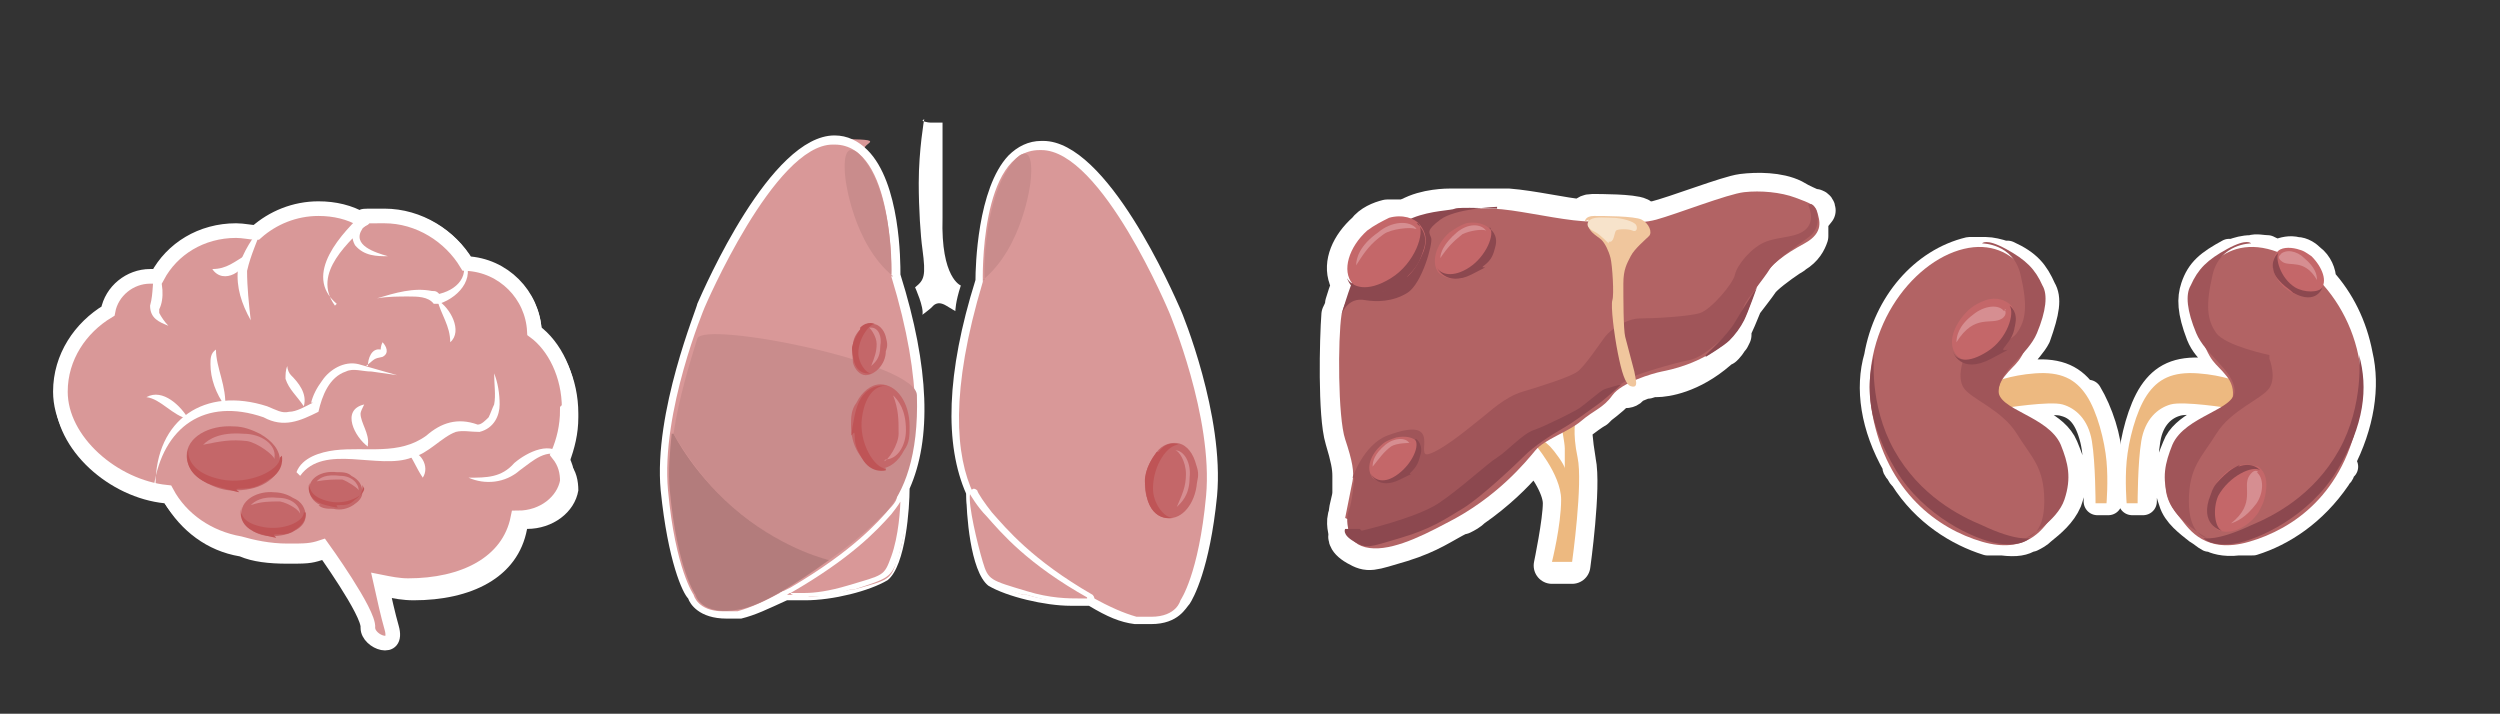 <?xml version="1.0" encoding="UTF-8"?>
<svg id="Livello_1" data-name="Livello 1" xmlns="http://www.w3.org/2000/svg" version="1.1" viewBox="0 0 136.6 39">
  <rect x="0" y="0" width="136.6" height="39" fill="#333333" stroke="none"/>
  <defs>
    <style>
      .cls-1 {
        fill: #f7e3cb;
      }

      .cls-1, .cls-2, .cls-3, .cls-4, .cls-5, .cls-6, .cls-7, .cls-8, .cls-9, .cls-10, .cls-11, .cls-12, .cls-13, .cls-14 {
        stroke-width: 0px;
      }

      .cls-15 {
        stroke-width: 1.5px;
      }

      .cls-15, .cls-2, .cls-16 {
        fill: none;
      }

      .cls-15, .cls-16 {
        stroke-linecap: round;
        stroke-linejoin: round;
      }

      .cls-15, .cls-16, .cls-17 {
        stroke: #fff;
      }

      .cls-3 {
        fill: #c98c8c;
      }

      .cls-16 {
        stroke-width: 2px;
      }

      .cls-4 {
        fill: #a05559;
      }

      .cls-5 {
        fill: #edb980;
      }

      .cls-6 {
        fill: #c46769;
      }

      .cls-7 {
        fill: #b37c7c;
      }

      .cls-17 {
        stroke-miterlimit: 10;
        stroke-width: .8px;
      }

      .cls-17, .cls-11 {
        fill: #d99898;
      }

      .cls-8 {
        fill: #d68e91;
      }

      .cls-9 {
        fill: #8c484f;
      }

      .cls-10 {
        fill: #f0c69d;
      }

      .cls-12 {
        fill: #fff;
      }

      .cls-13 {
        fill: #bf5456;
      }

      .cls-14 {
        fill: #b26364;
      }
    </style>
  </defs>
  <g>
    <g id="ic_pneumonia" data-name="ic pneumonia">
      <path class="cls-12" d="M50.5,6.5s-.3,1.7-.3,3.5c0,1.4.1,2.9.2,3.6.2,1.5.1,1.7-.4,2.1,0,0,.5,1.1.4,1.5,0,0,.4-.3.5-.4s.3-.4.8-.1l.5.3s0-.5.3-1.4c0,0-1.1-.4-1-3.7,0-2.5,0-4.4,0-5.2,0,0-.3,0-.6,0s-.5-.1-.5-.1Z"/>
      <g>
        <path class="cls-11" d="M39.6,33.6c-1.5,0-1.8-1-1.8-1h0s-1-1.5-1.4-5.8c-.4-4.3,1.9-9.9,2-10.1.2-.4,3.8-9.1,7.2-9.1s1.2.2,1.7.7c1.8,1.8,1.7,6.5,1.7,6.7,1.6,5,1.7,8.9.5,11.6,0,.7-.1,4.1-1.1,4.9-.9.5-2.8,1.1-4.4,1.1s-.7,0-1-.1c-1.1.6-1.7.9-2.5,1.1-.3,0-.6,0-.8,0h0Z"/>
        <path class="cls-12" d="M45.6,7.9c3.3,0,3.1,7.2,3.1,7.2,1.8,5.9,1.5,9.5.5,11.6,0,.2,0,4-1,4.7-.9.5-2.8,1-4.3,1s-.8,0-1.1-.1c-1.1.6-1.8.9-2.5,1.1-.3,0-.5,0-.8,0-1.4,0-1.6-.9-1.6-.9,0,0-1-1.4-1.4-5.7s2-10,2-10c0,0,3.8-8.9,7-8.9M45.6,7.4c-3.5,0-7.1,8.3-7.5,9.2,0,.2-2.4,5.9-2,10.2.4,3.9,1.2,5.6,1.5,5.9.1.3.6,1.1,2.1,1.1s.6,0,.8,0c.8-.2,1.4-.5,2.5-1,.3,0,.6,0,1,0,1.5,0,3.5-.5,4.5-1.1h0s0,0,0,0c1-.8,1.2-4,1.2-5,1.2-2.7,1.1-6.6-.5-11.7,0-.7,0-5-1.8-6.8-.5-.5-1.1-.8-1.8-.8h0Z"/>
      </g>
      <path class="cls-3" d="M48.7,15.1s.1-1.9-.4-3.9c-.4-1.7-1.1-2.6-1.5-2.9-.9-.6-.6,1.5-.6,1.5,0,0,.4,3.5,2.6,5.3Z"/>
      <g>
        <path class="cls-11" d="M44.1,32.5c-.5,0-.8,0-.8,0h-.3c0,0,.3-.2.3-.2,3.5-2,4.8-3.6,5.5-4.3.4-.5.4-.6.4-.6l.2-.6v.6c.2.6,0,2.2-.4,3.2-.3,1.1-.5,1.1-2.3,1.6h-.2c-1,.3-1.8.4-2.3.4h0Z"/>
        <path class="cls-12" d="M49.2,27.2c0,.6-.1,2.1-.5,3.2s-.4,1-2.4,1.6c-1,.3-1.8.4-2.3.4s-.8,0-.8,0c3.3-1.9,4.7-3.4,5.5-4.3.4-.5.5-.7.5-.7M49.3,25.8l-.3,1.4s0,.2-.4.6c-.6.7-2,2.3-5.4,4.3l-.6.3h.6c0,.1.3.2.9.2s1.3,0,2.4-.4h.2c1.8-.6,2-.6,2.4-1.8.3-1.1.6-2.6.5-3.3l-.2-1.4h0Z"/>
      </g>
      <g>
        <g>
          <path class="cls-11" d="M62.9,33.9c-.2,0-.5,0-.8,0-.7-.2-1.4-.5-2.5-1.1-.3,0-.6.1-1,.1-1.6,0-3.5-.5-4.4-1-1-.8-1.2-4.1-1.1-4.9-1.2-2.7-1-6.6.5-11.7,0-.1-.1-4.8,1.7-6.6.5-.5,1-.7,1.7-.7,3.4,0,7.1,8.7,7.2,9.1.1.2,2.4,5.8,2,10.1-.4,4.3-1.4,5.8-1.4,5.8h0s-.3,1-1.8,1h0Z"/>
          <path class="cls-12" d="M56.9,8.2c3.3,0,7,8.9,7,8.9,0,0,2.4,5.7,2,10-.4,4.3-1.4,5.7-1.4,5.7,0,0-.2.9-1.6.9s-.5,0-.8,0c-.7-.2-1.4-.5-2.5-1.1-.3,0-.7.1-1.1.1-1.5,0-3.4-.5-4.3-1-.9-.7-1.1-4.4-1-4.7-1-2.1-1.3-5.6.5-11.6,0,0-.2-7.2,3.1-7.2M56.9,7.7c-.7,0-1.3.3-1.8.8-1.7,1.8-1.8,6.1-1.8,6.8-1.6,5.1-1.7,9-.5,11.7,0,1,.2,4.2,1.2,5h0s0,0,0,0c1,.6,3.1,1.1,4.5,1.1s.7,0,1,0c1,.6,1.7.9,2.5,1,.3,0,.6,0,.9,0,1.5,0,1.9-.9,2.1-1.1.2-.3,1.1-1.9,1.5-5.9.4-4.4-1.9-10-2-10.2-.4-.9-4-9.2-7.5-9.2h0Z"/>
        </g>
        <g>
          <path class="cls-11" d="M59,32.9c-.5,0-1.6,0-2.9-.4h-.2c-1.8-.6-1.9-.6-2.3-1.7-.3-1-.8-3.1-.7-3.8,0,0,0-.1.1-.1h0s0,0,.1,0c0,0,.4.7.8,1.2.8.9,2.2,2.6,5.5,4.5,0,0,0,0,0,.1s0,0-.1.1c0,0-.2,0-.5,0h0Z"/>
          <path class="cls-12" d="M53,27s.4.7.9,1.2c.8.9,2.2,2.6,5.6,4.5,0,0-.2,0-.5,0-.6,0-1.6,0-2.9-.4-2-.6-2.1-.6-2.4-1.6s-.8-3.1-.7-3.7M53,26.8h0c-.1,0-.2.1-.2.2,0,.7.3,2.8.7,3.8.4,1.1.6,1.2,2.4,1.7h.2c1.3.4,2.3.5,3,.5s.5,0,.5,0c.1,0,.2,0,.2-.2,0-.1,0-.2-.1-.3-3.3-1.9-4.7-3.6-5.5-4.5-.4-.5-.8-1.1-.8-1.2,0,0-.1-.1-.2-.1h0Z"/>
        </g>
      </g>
      <path class="cls-3" d="M53.8,15.3s-.1-1.9.4-3.9c.4-1.7,1.1-2.6,1.5-2.9.9-.6.6,1.5.6,1.5,0,0-.4,3.5-2.6,5.3Z"/>
      <path class="cls-3" d="M45.3,30.6c1.3-.9,2.4-1.9,3.1-2.6,1-1.1,1.8-3.1,1.7-6.4,0-1.8-11.7-4.1-12-3.1-.4,1.3-1,3.2-1.3,5.2,0,0,1.4,2.6,3.7,4.4,2.9,2.3,4.8,2.5,4.8,2.5h0Z"/>
      <path class="cls-7" d="M36.7,23.7c-.1,1-.2,2.1-.1,3.1.4,4.3,1.4,5.7,1.4,5.7,0,0,.3,1.2,2.4.8,1.2-.2,3.1-1.4,4.9-2.7,0,0-2.3-.5-4.8-2.5-2.5-2-3.7-4.4-3.7-4.4h0Z"/>
    </g>
    <g>
      <path class="cls-6" d="M46.8,22c.3-.6.8-1,1.3-1,.9,0,1.6,1,1.6,2.3,0,.5,0,.9-.3,1.3-.3.6-.8,1-1.3,1-.4,0-.8-.2-1.1-.7-.3-.4-.5-1-.5-1.6,0-.5,0-.9.3-1.3h0Z"/>
      <path class="cls-13" d="M48.4,25.6c-.6,0-1.5-1.4-1.3-2.8s.9-1.8,1.4-1.7c0,0-1.4-.4-1.8,1.6s0,.5,0,1.1.2.9.5,1.4c.5.7,1.2.5,1.2.5Z"/>
      <path class="cls-8" d="M48.3,25.2c.2,0,.8-.9.8-1.5,0-.8,0-1.3-.3-2.1.3.3.7.8.7,1.9,0,.9-.5,1.6-1.1,1.6h0Z"/>
    </g>
    <g>
      <path class="cls-6" d="M46.6,19.7c0-.2-.1-.5,0-.8,0-.4.2-.7.4-.9.2-.2.4-.4.7-.3.3,0,.6.3.7.7s.1.5,0,.8c0,.7-.6,1.3-1.1,1.3-.3,0-.6-.3-.7-.7h0Z"/>
      <path class="cls-13" d="M47,18c-.2.3-.3.5-.4.8s0,.4,0,.6c.1,1.2,1,1,1,1-.3,0-.7-.6-.7-1.1,0-.8.6-1.6.9-1.6,0,0-.4-.2-.8.2Z"/>
      <path class="cls-8" d="M47.6,17.9c.4,0,.6.5.5,1,0,.7-.3.9-.5,1.1.2-.5.3-.8.3-1.2s-.3-.8-.4-.9h0Z"/>
    </g>
    <g>
      <path class="cls-6" d="M62.7,27.3c-.1-.3-.2-.7-.1-1.2,0-.5.3-1,.6-1.4.3-.4.7-.5,1-.5.5,0,.9.4,1.1,1s.2.7.1,1.2c-.1,1.1-.8,2-1.6,1.9-.5,0-.9-.4-1.1-1h0Z"/>
      <path class="cls-13" d="M63.2,24.7c-.3.4-.5.8-.6,1.2s0,.7,0,.9c.2,1.8,1.5,1.5,1.5,1.5-.5,0-1.1-.8-1.1-1.6,0-1.3.8-2.4,1.4-2.4,0,0-.6-.3-1.1.4Z"/>
      <path class="cls-8" d="M64.2,24.6c.5,0,.9.7.8,1.5,0,1-.5,1.4-.7,1.6.3-.7.5-1.1.5-1.8s-.4-1.3-.6-1.3h0Z"/>
    </g>
  </g>
  <g>
    <g>
      <path class="cls-12" d="M31.6,22.6c0-1.9-.8-3.6-2-4.5-.1-2.1-1.8-3.8-3.8-3.9-.9-1.6-2.7-2.7-4.6-2.7s-.9,0-1.3.2c-.7-.4-1.6-.6-2.4-.6-1.4,0-2.6.5-3.5,1.4-.4,0-.7-.1-1.1-.1-1.9,0-3.6,1.1-4.5,2.7-.1,0-.2,0-.4,0-1.2,0-2.1.9-2.3,2-1.6,1-2.7,2.7-2.7,4.6,0,2.9,3,5.5,6,5.8.9,1.5,2.3,2.6,4.1,2.9.7.3,1.6.4,2.6.4s1.3,0,1.9-.2c0,0,2.4-1.3,2.4-.5,0,.9.4,2.4,1,2.5.5.1,1,.2,1.6.2,3.1,0,5.7-1.2,6.2-3.9,1.4,0,2.6-.9,2.8-2.1,0-.5-.1-1.1-.5-1.5.3-.8.5-1.6.5-2.5h0Z"/>
      <path class="cls-17" d="M31.1,22.3c0-1.8-.8-3.4-1.9-4.2-.1-2-1.7-3.6-3.7-3.7-.9-1.5-2.6-2.6-4.5-2.6s-.8,0-1.2.2c-.7-.4-1.5-.6-2.4-.6-1.3,0-2.5.5-3.4,1.3-.3,0-.7-.1-1.1-.1-1.9,0-3.5,1-4.3,2.5-.1,0-.2,0-.4,0-1.1,0-2.1.8-2.3,1.9-1.5.9-2.6,2.5-2.6,4.4,0,2.7,2.9,5.2,5.8,5.5.8,1.5,2.3,2.5,4,2.8.7.2,1.6.4,2.6.4s1.3,0,1.9-.2c0,0,2.6,3.6,2.5,4.4,0,.8,1.7,1.4,1.3,0-.2-.7-.4-1.6-.6-2.5.5.1,1,.2,1.5.2,3,0,5.5-1.2,6-3.7,1.4,0,2.5-.9,2.7-2,0-.5-.1-1-.5-1.5.3-.7.5-1.5.5-2.4h0Z"/>
      <path class="cls-12" d="M8.6,14.7c.3.7.4,1.6.1,2.2,0,0,0,.1,0,.2.1.2.3.5.5.7-.5-.2-1-.4-1-1.1.2-.7.1-1.4.3-2.1h0Z"/>
      <path class="cls-12" d="M14.4,12.2c-.3.9-.7,1.7-.9,2.6,0,.9.1,1.8.2,2.7-.5-.9-.8-1.8-.7-2.8.3-1,.8-1.7,1.4-2.5h0Z"/>
      <path class="cls-12" d="M13.5,13.9c0,.9-1.3,1.7-1.9.8.8,0,1.2-.4,1.9-.8h0Z"/>
      <path class="cls-12" d="M18.4,16.6c-1.9-1.6.3-3.9,1.6-5.1l.3.4c-.2.2-.4.4-.5.6-.6.9.7,1.3,1.4,1.5-.6,0-1.3,0-1.8-.6-.4-.7.1-1.4.6-1.8l.3.4c-1.2,1.2-3.3,2.9-2,4.7h0Z"/>
      <path class="cls-12" d="M25.2,13.9c.9,1.1,0,2.3-1.2,2.7h-.3c-.3-.4-.9-.4-1.4-.4-.5,0-1.1,0-1.7.1,1-.3,2-.6,3-.4.2,0,.3,0,.5.3,0,0-.3-.1-.3-.1,1.2-.2,2-1.1,1.3-2.2h0Z"/>
      <path class="cls-12" d="M23.9,16.4c.7.4,1.4,1.7.7,2.3,0-.9-.5-1.5-.7-2.3h0Z"/>
      <path class="cls-12" d="M8.5,26.5c0-3.6,2.7-5.4,6.1-4.3.5.2.8.4,1.2.3.4,0,.9-.3,1.3-.5h-.1c.1-.4.3-.8.6-1.2.4-.6,1.2-1.1,2-.9l.7.2,1.4.4-1.4-.2c-.5,0-1-.2-1.4,0-.9.3-1.3,1.3-1.5,2.2-1,.5-1.9.9-3,.3-3.2-1.1-5.5.5-6,3.8h0Z"/>
      <path class="cls-12" d="M10.3,22.9c-.9-.2-1.5-1.1-2.3-1.2.9-.5,1.9.5,2.3,1.2h0Z"/>
      <path class="cls-12" d="M12.3,22.2c-.5-.7-.8-1.5-.8-2.3,0-.3,0-.6.3-.8,0,1,.6,2,.5,3.2h0Z"/>
      <path class="cls-12" d="M16.6,22.2c-.4-.6-.8-.9-1-1.5,0-.2,0-.5.1-.7,0,.2.1.4.2.5.4.4.9,1,.7,1.7h0Z"/>
      <path class="cls-12" d="M16.2,25.8c.3-.8,1.3-1.1,2.1-1.2,1.7-.2,3.5.3,5-.8.8-.7,1.7-1,2.8-.6h0c.2,0,.4-.2.6-.4.1-.2.2-.5.3-.7.1-.5,0-1.1,0-1.7.2.5.3,1.1.3,1.7,0,.6-.3,1.3-1.1,1.5-.5,0-.9-.1-1.3,0-.8.3-1.5,1.2-2.4,1.4-1.8.7-4.8-.8-6.1,1h0Z"/>
      <path class="cls-12" d="M25.6,26.1c1,0,1.8,0,2.5-.8.7-.6,2.1-1.3,2.7-.3-.9-.6-1.7.2-2.4.7-.8.7-1.9.8-2.8.4h0Z"/>
      <path class="cls-12" d="M22.2,24.6c.8,0,1.3.9.9,1.5-.4-.6-.5-1-.9-1.5h0Z"/>
      <path class="cls-12" d="M20.1,24.4c-.7-.5-1.5-2-.2-2.3-.1.2-.2.4-.2.5,0,.5.5,1.1.4,1.7h0Z"/>
      <path class="cls-12" d="M20.1,20c0-.4.2-1,.7-.9,0,0,0,0,0,0,0,0,0-.2.1-.4.2.2.4.6,0,.8-.5.1-.4.1-.9.5h0Z"/>
    </g>
    <g>
      <path class="cls-6" d="M11.3,26.4c-.7-.4-1.1-.9-1.1-1.5,0-1,1.2-1.7,2.6-1.6.5,0,1,.2,1.4.4.7.4,1.1.9,1.1,1.5,0,.5-.3.9-.8,1.2-.5.3-1.1.4-1.8.4-.5,0-1-.2-1.4-.4h0Z"/>
      <path class="cls-13" d="M15.3,25c0,.7-1.7,1.5-3.2,1.2s-1.9-1.1-1.8-1.7c0,0-.6,1.5,1.6,2.1s.5.1,1.2.1,1-.1,1.6-.5c.9-.5.7-1.3.7-1.3Z"/>
      <path class="cls-8" d="M15,25.1c0-.2-.9-.9-1.5-1-.9-.1-1.4,0-2.4.2.3-.3.9-.7,2.2-.6,1,0,1.8.6,1.7,1.3h0Z"/>
    </g>
    <g>
      <path class="cls-6" d="M17.5,27.6c-.4-.2-.6-.5-.6-.9,0-.6.7-1,1.5-.9.3,0,.6,0,.8.2.4.2.6.5.6.9,0,.3-.2.5-.5.7-.3.2-.7.3-1.1.2-.3,0-.6,0-.8-.2h0Z"/>
      <path class="cls-13" d="M19.9,26.7c0,.4-1,.9-1.9.7s-1.1-.6-1.1-1c0,0-.3.9.9,1.2s.3,0,.7,0,.6,0,.9-.3c.5-.3.4-.8.4-.8Z"/>
      <path class="cls-8" d="M19.6,26.8c0-.1-.6-.5-.9-.6-.5,0-.8,0-1.4.1.2-.2.5-.4,1.3-.3.6,0,1,.4,1,.8h0Z"/>
    </g>
    <g>
      <path class="cls-6" d="M13.9,29c-.5-.2-.7-.6-.7-1,0-.7.9-1.2,1.8-1.1.3,0,.7.1,1,.3.5.2.7.6.7,1,0,.3-.2.6-.6.8-.3.2-.8.3-1.3.3-.3,0-.7-.1-1-.3h0Z"/>
      <path class="cls-13" d="M16.6,28c0,.5-1.1,1-2.2.8s-1.3-.7-1.2-1.1c0,0-.4,1.1,1.1,1.5s.3,0,.8,0,.7,0,1.1-.3c.6-.4.5-.9.5-.9Z"/>
      <path class="cls-8" d="M16.4,28.1c0-.2-.6-.6-1.1-.7-.6,0-1,0-1.6.2.2-.2.6-.5,1.5-.4.7,0,1.2.4,1.2.9h0Z"/>
    </g>
  </g>
  <g>
    <path class="cls-16" d="M99.3,11.5c0-.2-.2-.2-.3-.2-.2-.1-.5-.2-1-.5-.8-.4-2-.4-2.8-.3s-3.6,1.2-4.8,1.5c-.2,0-.4,0-.6,0,0,0-.2-.1-.2-.2-.4-.2-2.2-.2-2.6-.2-.4,0-.5.3-.5.3-1.1-.1-2.8-.5-4.1-.6-.5,0-1,0-1.5,0,.4,0,.7,0,.7,0,0,0-2,0-2.3,0-.2,0-1.4,0-2.3.5,0,0-.1,0-.2.1-.3,0-.7,0-1,0-.4.1-.9.3-1.2.7-.9.8-1.3,1.8-1,2.6,0,0,0,0,0,0,0,0,0,.1.2.3-.2.4-.3.8-.4,1.1,0,.2-.1.4-.2.6-.1,1.3-.2,5.5.2,6.8.3,1,.4,1.5.4,2,0,0,0,.2,0,.2,0,0,0,.3,0,.7,0,.4-.2.8-.2,1.2,0,0,0,0,0,0-.2.4,0,1,0,1.1,0,0-.2.3.5.7.7.4.8.3,2.5-.2,0,0,0,0,0,0,0,0,0,0,0,0,1.6-.5,2.2-1,3.2-1.5,0,0,0,0,.1,0,0,0,0,0,0,0,.2-.1.4-.2.6-.4,1.3-.9,2.3-1.9,2.8-2.5,0,0,0,0,0,0,.2-.2.4-.4.6-.6.4.5,1.4,1.8,1.4,2.8s-.5,3.4-.5,3.4h1.1s.6-4.3.3-5.7c-.2-1.2-.2-1.7-.2-1.9,0,0,.1-.1.2-.2,0,0,0,0,0,0,.4-.3.8-.6,1-.7,0,0,.1-.1.2-.2,0,0,0,0,0,0,.4-.3,1-.8,1-.9,0,0,.2-.1.3-.1,0,0,0,.1.1.1.2,0,.3-.1.3-.2,0,0,0,0,0,0,.2-.1.5-.2.7-.3.1,0,.3,0,.4-.1.1,0,.2,0,.3,0,.5,0,1.9-.2,3.4-1.5,0,0,.1-.1.2-.2,0,0,0,0,.1,0,0,0,0,0,.1-.1,0,0,0,0,0,0,.1-.1.2-.3.3-.4,0,0,.1-.2.1-.2,0,0,0,0,0-.1,0,0,0-.1,0-.2,0,0,0,0,0,0,.1-.2.4-.9.6-1.4.3-.4.7-.9.9-1.2.2-.3,1-.9,1.6-1.3,0,0,.2-.1.3-.2.5-.3.7-.7.8-1,0-.3,0-.6,0-.9ZM85.5,25.6c-.1-.2-.6-1-.8-1.2,0,0-.2-.2-.3-.3.4-.3.7-.5,1-.7,0,.3.2.8.2,1,0,.3,0,1.3,0,1.1Z"/>
    <g>
      <path class="cls-5" d="M83.8,24.2s1.5,1.7,1.5,3.1-.5,3.4-.5,3.4h1.1s.6-4.3.3-5.7-.1-2.1-.1-2.1l-.8.3s.2,1,.2,1.3,0,1.3,0,1.1-.6-1-.8-1.2-.6-.5-.6-.5l-.3.3Z"/>
      <path class="cls-14" d="M73.5,28.3s.3-1.5.4-2,0-1.1-.4-2.3-.4-5.5-.2-6.8,2.8-4.5,4.5-5.2,3.4-.7,4.8-.5,3.2.6,4.3.6,2.5.2,3.6-.1,3.9-1.4,4.8-1.5,2,0,2.8.3,1.1.4,1.2.8.4,1.1-.7,1.7-1.8,1.1-2.4,2-.6,2.4-2,3.5-2.9,1.4-3.4,1.5-2.2.6-2.7,1.3-1,.8-1.7,1.4-2,1-2.5,1.6-2.1,2.6-4.9,4c-1.5.8-3.2,1.6-4.4,1.3s-.9-1.5-.9-1.5Z"/>
      <path class="cls-4" d="M73.9,26.1s.6-1.8,1.9-2.3c3.2-1.2,1.4,1.3,2.3,1s2.5-1.7,2.9-2,1.2-1.1,2.2-1.4,2.6-.8,3-1.1,1.2-1.5,1.5-1.9,1.2-1,1.9-1,2.7-.1,3.3-.3,1.8-1.6,1.9-2.1.9-1.5,1.7-1.8,1.7-.2,2.2-.7.1-1.3.1-1.3c0,0,.2-.2.4.2s.2,1.1-.3,1.5-1.9,1.3-2.2,1.8-1.3,1.7-1.4,2-.6,1.3-1.3,1.9-1.2,1-1.8,1.1-3,.8-3.2,1-2.3,1.3-2.5,1.5-2.7,1.7-2.7,1.7l-3.1,2.6-2.6,1.8-3.3.9-1.1-.2s-.2-.6,0-1.1.3-1.8.3-1.8Z"/>
      <path class="cls-9" d="M81.8,11.3c-.1,0-2.3.1-3.1.7s-.6.7-.5,1-.5,2.5-1.3,3-1.7.5-2.3.4c-1-.2-1.3.8-1.3.8,0,0,.6-2.2,1.2-3.1s1.7-1.8,2.7-2.2,2.1-.4,2.3-.5,2.3,0,2.3,0Z"/>
      <path class="cls-10" d="M86.6,12.1s0-.3.5-.3,2.2,0,2.6.2.6.7.4.9-.8.7-1,1.1-.4.7-.4,1.5,0,2.5.1,2.9.5,1.9.5,1.9c0,0,.1.5.1.6s0,.3-.3.2-.5-.8-.7-1.8-.4-2.6-.3-2.9,0-1.9-.1-2.3-.3-.8-.5-1-.9-.5-.7-1.1Z"/>
      <path class="cls-1" d="M87.9,13.3s-.5-.5-.7-.6-.6-.3-.4-.6.8-.2,1.3-.2,1.2.2,1.3.4,0,.4-.2.3-.8-.1-.9,0-.1.7-.4.6Z"/>
      <path class="cls-9" d="M74.4,29s3-.7,4.2-1.5,2.7-2.2,3.2-2.5,1.4-1.3,2-1.5,2.2-1,2.5-1.2,1.1-.9,1.3-1,1-.3,1-.3c0,0-1,.9-1.3,1.1s-1.2.9-1.9,1.3-1.6,1-2.1,1.5-2.4,2.3-3.4,2.9-1.7,1.1-3.4,1.6-1.8.6-2.5.2-.5-.7-.5-.7h.8Z"/>
      <path class="cls-9" d="M93.2,19.4s1.2-1.1,1.6-1.8,1.2-1.9,1.2-1.9c0,0-.5,1.4-.7,1.8s-.5.8-.8,1.1-1.3.9-1.3.9Z"/>
      <path class="cls-2" d="M73.5,28.3s.3-1.5.4-2,0-1.1-.4-2.3-.4-5.5-.2-6.8,2.8-4.5,4.5-5.2,3.4-.7,4.8-.5,3.2.6,4.3.6,2.5.2,3.6-.1,3.9-1.4,4.8-1.5,2,0,2.8.3,1.1.4,1.2.8.4,1.1-.7,1.7-1.8,1.1-2.4,2-.6,2.4-2,3.5-2.9,1.4-3.4,1.5-2.2.6-2.7,1.3-1,.8-1.7,1.4-2,1-2.5,1.6-2.1,2.6-4.9,4c-1.5.8-3.2,1.6-4.4,1.3s-.7-.5-.9-.8,0-.7,0-.7Z"/>
      <g>
        <path class="cls-6" d="M75.6,15.9c-.7.2-1.4,0-1.7-.4-.6-.7-.2-2,.8-2.9.4-.3.8-.5,1.2-.7.7-.2,1.4,0,1.7.4.3.4.4.8.2,1.4-.2.5-.5,1.1-1,1.5-.4.3-.8.5-1.2.7h0Z"/>
        <path class="cls-9" d="M77.5,12.2c.4.5-.2,2.2-1.5,3s-2.1.5-2.4,0c0,0,.5,1.6,2.5.5s.4-.2.9-.7.6-.8.8-1.4c.3-.9-.4-1.4-.4-1.4Z"/>
        <path class="cls-8" d="M77.3,12.5c-.2-.1-1.3,0-1.7.3-.7.5-1,.9-1.5,1.7,0-.4.2-1.1,1.2-1.8.7-.6,1.7-.7,2.1-.2h0Z"/>
      </g>
      <g>
        <path class="cls-6" d="M79.9,15.2c-.5.1-1,0-1.3-.3-.4-.5-.2-1.5.6-2.2.3-.2.6-.4.9-.5.5-.1,1,0,1.3.3.2.3.3.6.1,1-.1.4-.4.8-.8,1.1-.3.2-.6.4-.9.5h0Z"/>
        <path class="cls-9" d="M81.4,12.4c.3.4-.2,1.6-1.1,2.2s-1.6.4-1.8,0c0,0,.5,1.1,1.9.4s.3-.2.7-.5.5-.6.6-1c.2-.7-.3-1-.3-1Z"/>
        <path class="cls-8" d="M81.2,12.6c-.2-.1-.9,0-1.3.2-.5.4-.8.7-1.2,1.3,0-.3.2-.8.9-1.4.6-.5,1.3-.5,1.6-.1h0Z"/>
      </g>
      <g>
        <path class="cls-6" d="M76.1,26.3c-.5.1-.9,0-1.1-.2-.4-.5-.1-1.3.5-1.8.2-.2.5-.3.8-.4.5-.1.9,0,1.1.2.2.2.2.5.1.9-.1.3-.3.7-.6.9-.2.2-.5.3-.8.4h0Z"/>
        <path class="cls-9" d="M77.3,24c.3.3-.1,1.3-.9,1.9s-1.3.3-1.5,0c0,0,.4.9,1.6.3s.3-.1.6-.4.4-.5.5-.9c.2-.6-.2-.9-.2-.9Z"/>
        <path class="cls-8" d="M77.1,24.2c-.1,0-.8,0-1.1.2-.4.3-.6.6-1,1.1,0-.3.1-.7.7-1.2.5-.4,1.1-.4,1.3-.1h0Z"/>
      </g>
    </g>
  </g>
  <g>
    <g>
      <path class="cls-15" d="M113.9,21.6c-.6-.9-1.4-1.3-2.8-1.2-.7,0-1.3.2-1.7.3,0,0,.1-.2.2-.2.3-.4.6-.5.8-.9.3-.4.7-.8.9-1.2.5-1.4.6-2.1.3-2.6-.4-.9-.8-1.4-1.9-1.9,0,0,0,0,0,0,0,0,0,0,0,0,0,0-.1,0-.2,0-.3-.1-.7-.2-1-.2,0,0,0,0,0,0,0,0,0,0,0,0-.3,0-.6,0-.9,0-2.5.6-4.5,2.9-5,5.8,0,0,0,0,0,0-.5,1.7-.2,3.8,1,5.9,0,0,0,0,0,.1,0,.1.1.2.2.3,0,.1.1.2.2.3,1.2,1.9,3,3,4.6,3.5.1,0,.3,0,.4,0,.1,0,.3,0,.4,0,0,0,0,0,0,0,0,0,0,0,0,0,.8.1,1.2,0,1.5-.2h0s0,0,.1,0c.2-.1.4-.2.6-.4.5-.4,1.1-.9,1.4-1.6.5-1.4.2-2-.2-3-.5-1.2-2.2-1.6-2.9-2.2.6-.1,2.3-.4,2.9-.2.8.2,1.3.8,1.6,2s.2,3.4.2,3.4h.6s0-1.2,0-2.3c0-1.1-.5-2.6-1.1-3.6Z"/>
      <path class="cls-15" d="M127.9,25.4s0,0,0-.1c1.1-2.1,1.4-4.2,1-5.9,0,0,0,0,0,0-.3-1.6-1-3-2-4.1,0-.4-.2-.9-.6-1.2-.2-.2-.5-.4-.8-.4-.4-.1-.7,0-1,.1-.2,0-.4-.1-.6-.2-.3,0-.6-.1-.9,0,0,0,0,0,0,0,0,0,0,0,0,0-.4,0-.7.1-1,.2,0,0-.1,0-.2,0,0,0,0,0,0,0,0,0,0,0,0,0-1.1.6-1.6,1-1.9,1.9-.2.6-.2,1.3.3,2.6.2.5.5.8.9,1.2.2.3.4.5.8.9,0,0,.1.2.2.2-.4-.1-1-.2-1.7-.3-1.4-.1-2.2.3-2.8,1.2-.6.9-1,2.5-1.1,3.6,0,1.1,0,2.3,0,2.3h.6s0-2.2.2-3.4.9-1.8,1.6-2c.6-.2,2.3,0,2.9.2-.8.6-2.5,1.1-2.9,2.2-.4,1-.7,1.6-.2,3,.2.7.9,1.2,1.4,1.6.2.1.4.3.6.4,0,0,.1,0,.1,0h0c.2.1.7.3,1.5.2,0,0,0,0,0,0,0,0,0,0,0,0,.1,0,.2,0,.4,0,.1,0,.3,0,.4,0,1.6-.5,3.3-1.6,4.6-3.5,0-.1.2-.2.2-.3,0-.1.1-.2.2-.3Z"/>
    </g>
    <g>
      <path class="cls-5" d="M108.9,20.9s.9-.4,2.3-.5,2.2.3,2.8,1.2,1,2.5,1.1,3.6,0,2.3,0,2.3h-.6s0-2.2-.2-3.4-.9-1.8-1.6-2-3.2.2-3.2.2h-.5s-.2-1.1,0-1.4Z"/>
      <path class="cls-14" d="M109.5,22.5s-.7-1,0-1.9.9-.6,1.6-2.7-.9-5-3.8-4.3-5.8,4.6-5,9c.8,4.3,3.6,6.3,6,7s3.3-.7,3.7-1.2,1.1-1.2.8-2.5-1.1-2.2-1.8-2.5-1.6-.7-1.6-.7Z"/>
      <path class="cls-4" d="M107.3,19.6s-.4,1,0,1.6,2.1,1.2,2.9,2.5,1.5,1.8,1.5,3.7-1,2-1,2c0,0,1.7-.9,2.1-2.1s.2-2-.2-3c-.7-1.6-3.5-1.9-3.4-3s1.6-1.9,2.1-3.1.6-2.1.3-2.6c-.4-.9-.9-1.4-2-2s-1.3-.3-1.3-.3c0,0,1.7,0,2.1,1.7s.3,2.5-.2,3.2-2.9,1.2-2.9,1.2Z"/>
      <path class="cls-9" d="M102.4,19.4s-.3,2.7,1.1,5.2,3.6,3.6,4.8,4.1c1.9.9,2.6.7,2.6.7h0s-.4.5-1.7.3-4.1-1.5-5.6-4-1.7-4.5-1.2-6.3Z"/>
      <g>
        <path class="cls-6" d="M108.3,19.7c-.6.2-1.1,0-1.4-.3-.5-.6-.2-1.6.6-2.4.3-.3.7-.5,1-.6.6-.2,1.1,0,1.4.3.2.3.3.7.2,1.1-.1.4-.4.9-.8,1.2-.3.3-.7.5-1,.6h0Z"/>
        <path class="cls-9" d="M109.8,16.7c.3.4-.1,1.8-1.2,2.5s-1.7.5-1.9,0c0,0,.4,1.3,2.1.4s.4-.2.7-.6.5-.6.6-1.2c.2-.8-.3-1.1-.3-1.1Z"/>
        <path class="cls-8" d="M109.6,16.9c-.2-.1.2.2-.2.5-.6.4-1.5-.3-2.5,1.3,0-.3.1-.9.9-1.5.6-.5,1.4-.6,1.7-.2h0Z"/>
      </g>
      <path class="cls-5" d="M122.4,20.9s-.9-.4-2.3-.5-2.2.3-2.8,1.2-1,2.5-1.1,3.6,0,2.3,0,2.3h.6s0-2.2.2-3.4.9-1.8,1.6-2,3.2.2,3.2.2h.5s.2-1.1,0-1.4Z"/>
      <path class="cls-14" d="M121.7,22.5s.7-1,0-1.9-.9-.6-1.6-2.7.9-5,3.8-4.3,5.8,4.6,5,9-3.6,6.3-6,7-3.3-.7-3.7-1.2-1.1-1.2-.8-2.5,1.1-2.2,1.8-2.5,1.6-.7,1.6-.7Z"/>
      <path class="cls-4" d="M124,19.6s.4,1,0,1.6-2.1,1.2-2.9,2.5-1.5,1.8-1.5,3.7,1,2,1,2c0,0-1.7-.9-2.1-2.1s-.2-2,.2-3c.7-1.6,3.5-1.9,3.4-3s-1.6-1.9-2.1-3.1-.6-2.1-.3-2.6c.4-.9.9-1.4,2-2s1.3-.3,1.3-.3c0,0-1.7,0-2.1,1.7s-.3,2.5.2,3.2,2.9,1.2,2.9,1.2Z"/>
      <path class="cls-9" d="M128.9,19.4s.3,2.7-1.1,5.2-3.6,3.6-4.8,4.1c-1.9.9-2.6.7-2.6.7h0s.4.5,1.7.3,4.1-1.5,5.6-4,1.7-4.5,1.2-6.3Z"/>
      <g>
        <path class="cls-6" d="M120.7,27.5c0-.4.2-.7.4-1.1.3-.4.7-.8,1.1-.9.4-.2.8-.1,1.2,0,.4.3.5.8.4,1.4s-.2.7-.4,1.1c-.6.9-1.7,1.3-2.3.9-.4-.3-.5-.8-.4-1.4h0Z"/>
        <path class="cls-9" d="M122.4,25.4c-.5.2-.8.5-1.1.8s-.4.5-.5.8c-.7,1.7.6,2,.6,2-.4-.2-.5-1.2-.2-1.9.6-1.1,1.9-1.7,2.3-1.4,0,0-.4-.5-1.2-.2Z"/>
        <path class="cls-8" d="M123.3,25.8c.4.3.4,1.1,0,1.7-.6.8-1.1,1-1.4,1.1,1.4-1.1.6-2,1-2.6s.6,0,.5-.2h0Z"/>
      </g>
      <g>
        <path class="cls-6" d="M125.6,16.1c-.3,0-.5-.2-.8-.4-.3-.3-.5-.6-.6-1,0-.3,0-.7.2-.9.2-.3.7-.3,1.1-.2s.5.2.8.4c.6.6.9,1.4.5,1.8-.2.3-.7.3-1.1.2h0Z"/>
        <path class="cls-9" d="M124.2,14.6c0,.4.3.7.5.9s.4.3.6.5c1.3.7,1.6-.3,1.6-.3-.2.3-1,.3-1.5,0-.8-.5-1.1-1.6-.9-1.9,0,0-.4.3-.3.9Z"/>
        <path class="cls-8" d="M124.6,13.9c.3-.3.9-.2,1.3.2.6.5.7.9.7,1.2-.7-1.2-1.5-.7-1.9-1s0-.4-.1-.4h0Z"/>
      </g>
    </g>
  </g>
</svg>